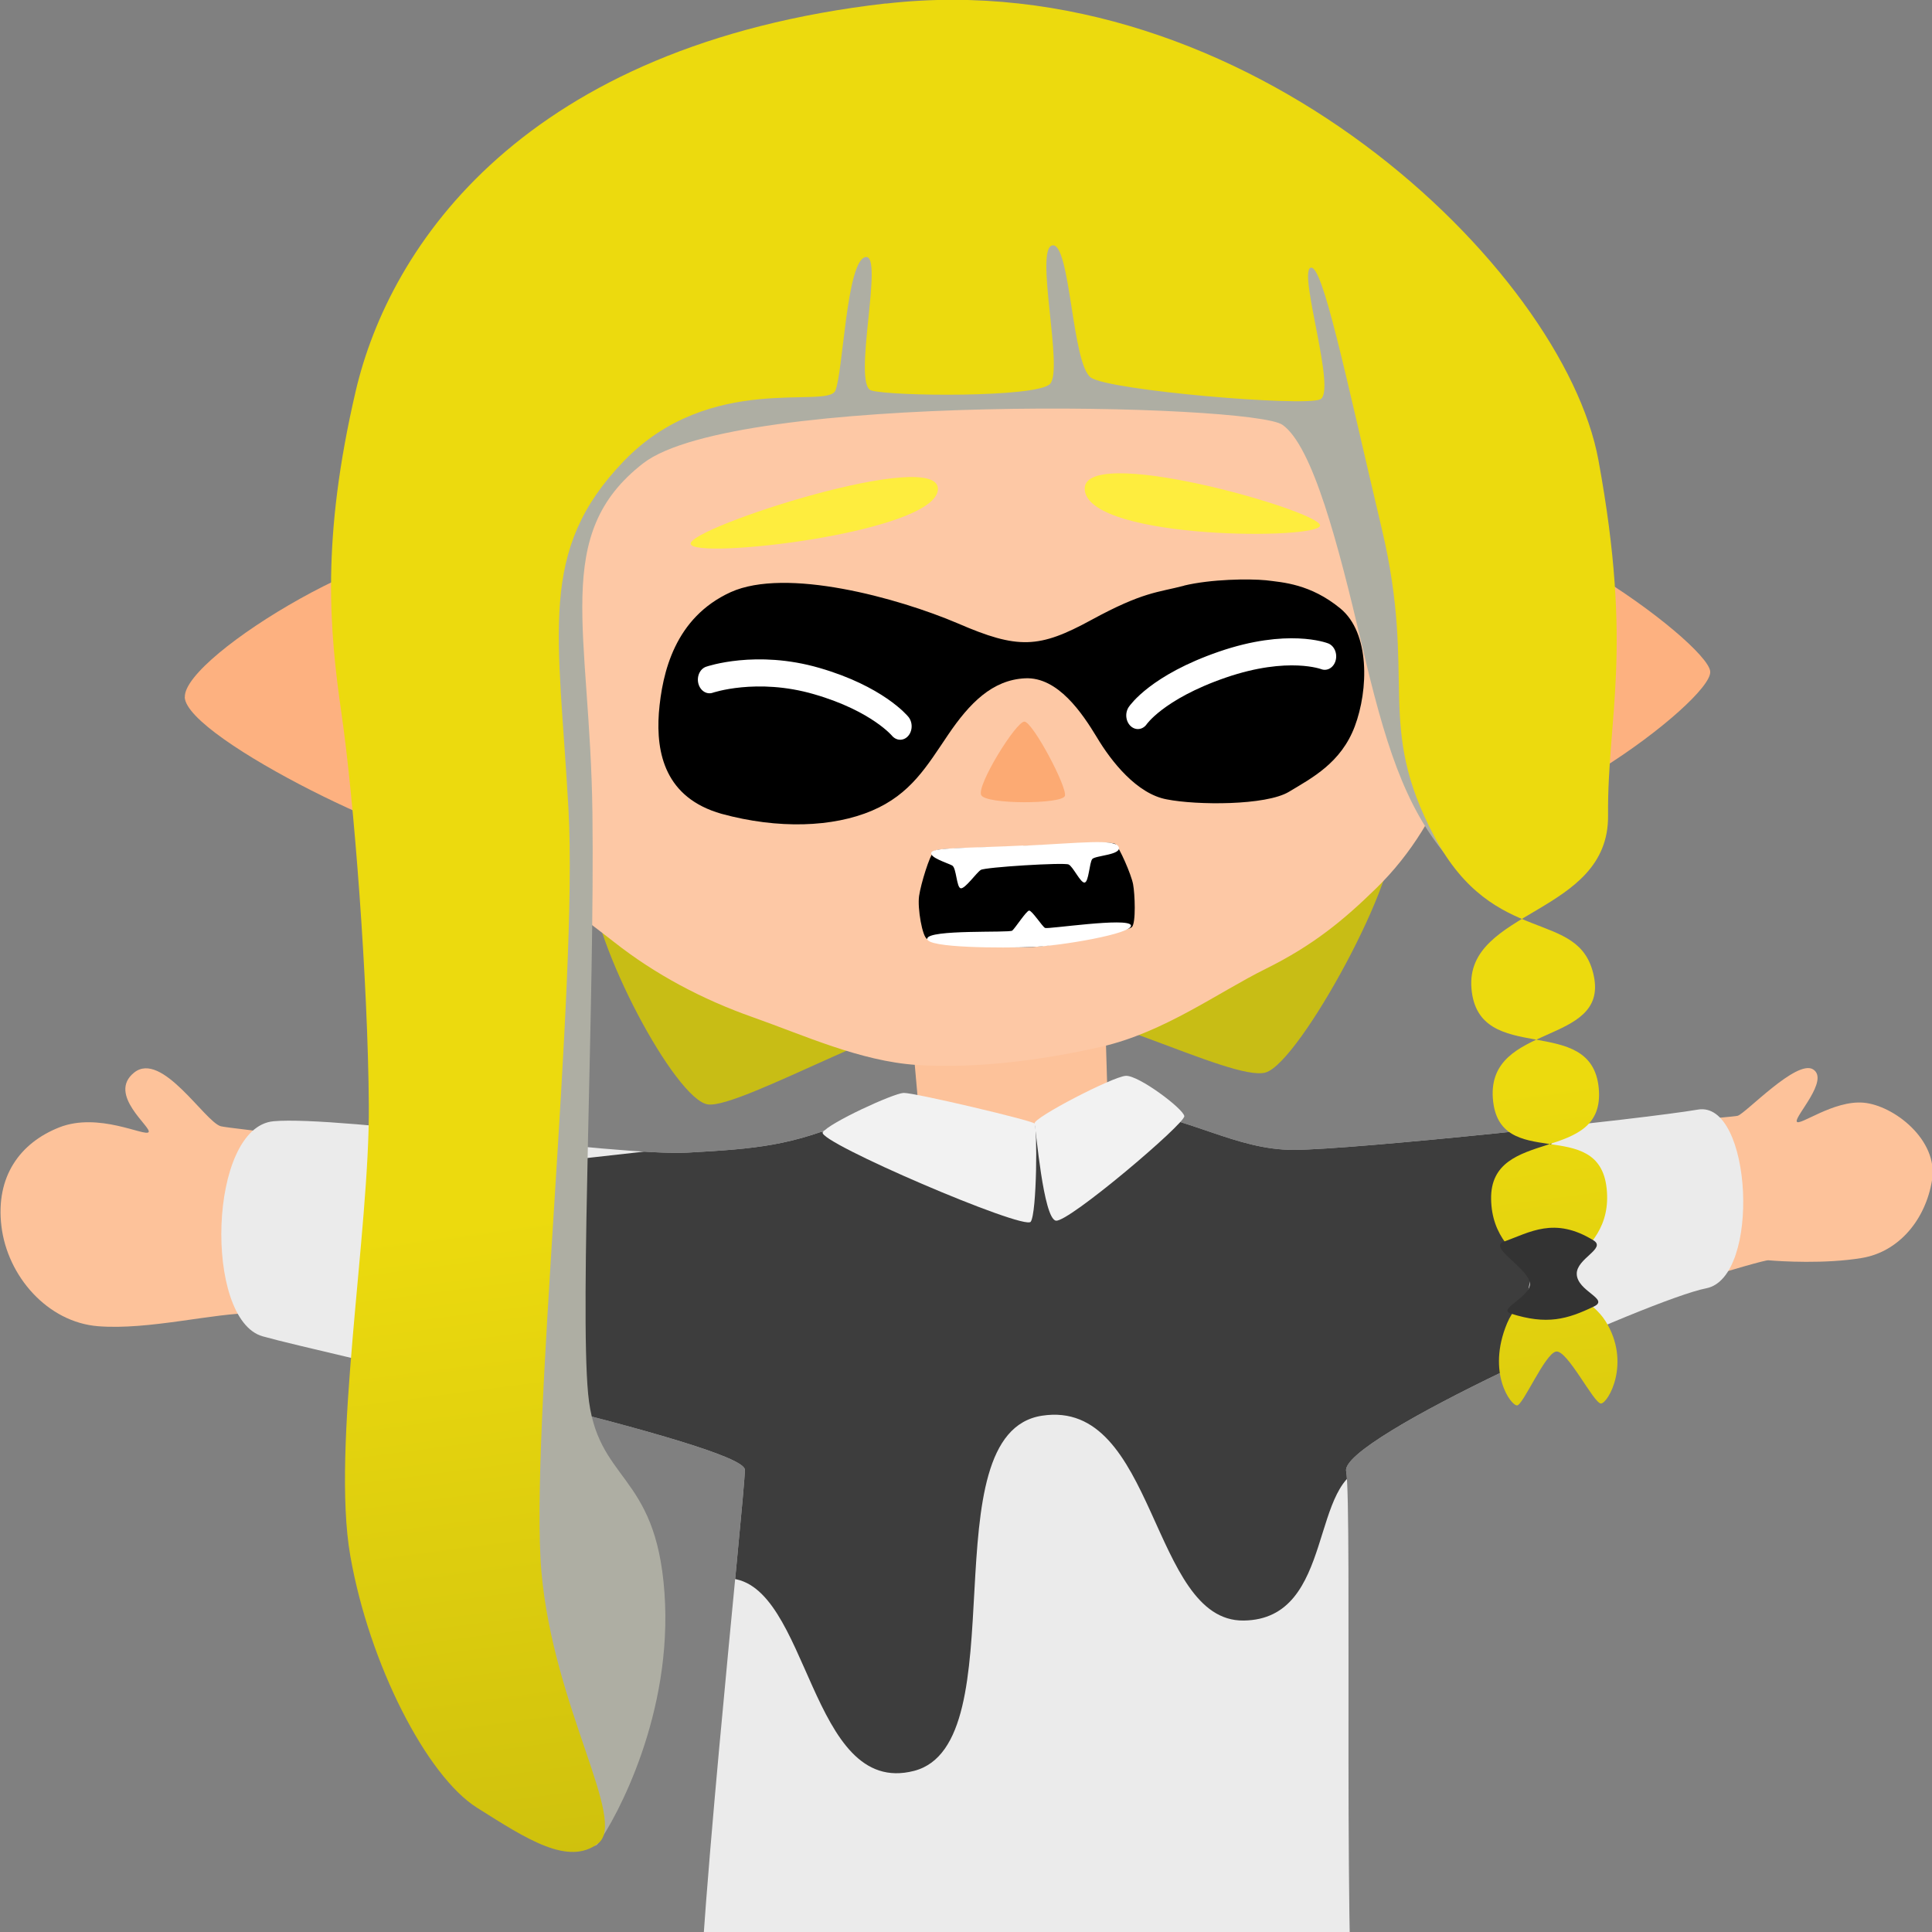 <?xml version="1.0" encoding="UTF-8" standalone="no"?>
<!-- Created with Inkscape (http://www.inkscape.org/) -->

<svg
   width="1080"
   height="1080"
   viewBox="0 0 285.75 285.75"
   version="1.1"
   id="svg1"
   inkscape:version="1.3.2 (091e20ef0f, 2023-11-25, custom)"
   sodipodi:docname="ahhh.svg"
   xml:space="preserve"
   inkscape:export-filename="ahhh.png"
   inkscape:export-xdpi="29.866667"
   inkscape:export-ydpi="29.866667"
   xmlns:inkscape="http://www.inkscape.org/namespaces/inkscape"
   xmlns:sodipodi="http://sodipodi.sourceforge.net/DTD/sodipodi-0.dtd"
   xmlns:xlink="http://www.w3.org/1999/xlink"
   xmlns="http://www.w3.org/2000/svg"
   xmlns:svg="http://www.w3.org/2000/svg"
   xmlns:rdf="http://www.w3.org/1999/02/22-rdf-syntax-ns#"
   xmlns:cc="http://creativecommons.org/ns#"><rect x="0" y="0" width="285.75" height="285.75" fill="#808080" stroke="none"/><sodipodi:namedview
     id="namedview1"
     pagecolor="#ffffff"
     bordercolor="#666666"
     borderopacity="1.0"
     inkscape:showpageshadow="2"
     inkscape:pageopacity="0.0"
     inkscape:pagecheckerboard="0"
     inkscape:deskcolor="#d1d1d1"
     inkscape:document-units="px"
     inkscape:zoom="0.25606581"
     inkscape:cx="1154.0002"
     inkscape:cy="1083.7058"
     inkscape:window-width="1920"
     inkscape:window-height="1004"
     inkscape:window-x="1920"
     inkscape:window-y="1080"
     inkscape:window-maximized="1"
     inkscape:current-layer="layer1"
     showguides="true"><sodipodi:guide
       position="144.011,-11.184"
       orientation="1,0"
       id="guide5"
       inkscape:locked="false" /></sodipodi:namedview><defs
     id="defs1"><linearGradient
       id="linearGradient7"
       inkscape:collect="always"><stop
         style="stop-color:#ecda0e;stop-opacity:1;"
         offset="0"
         id="stop7" /><stop
         style="stop-color:#c7ba0d;stop-opacity:1;"
         offset="1"
         id="stop8" /></linearGradient><mask
       maskUnits="userSpaceOnUse"
       id="mask12"><path
         id="path13"
         style="display:inline;fill:#ffffff;stroke-width:1.087;stroke-linecap:square;stroke-miterlimit:1.5;paint-order:fill markers stroke"
         inkscape:label="eye white right"
         d="m 35.738,34.887 c -0.122,0.142 -0.169,0.229 -0.181,0.4 -0.012,0.171 0.033,0.357 0.147,0.462 0.115,0.105 0.276,0.17 0.426,0.186 0.15,0.016 0.306,0.034 0.514,-0.004 0.208,-0.038 0.506,-0.333 0.573,-0.542 0.067,-0.21 0.013,-0.253 -0.161,-0.397 -0.174,-0.145 -0.556,-0.301 -0.814,-0.282 -0.259,0.019 -0.383,0.035 -0.505,0.178 z"
         sodipodi:nodetypes="zzzzzzzzzz" /></mask><mask
       maskUnits="userSpaceOnUse"
       id="mask11"><path
         id="path12"
         style="display:inline;fill:#ffffff;stroke-width:1.136;stroke-linecap:square;stroke-miterlimit:1.5;paint-order:fill markers stroke"
         inkscape:label="eye white left"
         d="m 36.054,35.78 c 0.13,0.101 0.288,0.131 0.491,0.148 0.203,0.017 0.42,-0.003 0.586,-0.08 0.166,-0.076 0.257,-0.232 0.336,-0.352 0.078,-0.12 0.084,-0.285 -0.004,-0.441 -0.088,-0.156 -0.266,-0.271 -0.504,-0.325 -0.239,-0.054 -0.632,0.019 -0.828,0.134 -0.195,0.115 -0.294,0.24 -0.291,0.407 0.003,0.167 0.085,0.408 0.215,0.509 z"
         sodipodi:nodetypes="zzzzzzzzzz" /></mask><linearGradient
       inkscape:collect="always"
       xlink:href="#linearGradient7"
       id="linearGradient8"
       x1="39.472"
       y1="39.675"
       x2="40.626"
       y2="48.889"
       gradientUnits="userSpaceOnUse" /><clipPath
       clipPathUnits="userSpaceOnUse"
       id="clipPath3"><path
         id="path4"
         style="fill:#ebebeb;fill-opacity:1;stroke-width:0.794;stroke-linecap:round;stroke-linejoin:round"
         d="m 42.175,29.426 c 1.133,0.327 1.731,0.325 3.042,0.255 1.31,-0.07 6.339,-1.369 7.555,-1.392 1.215,-0.022 1.672,3.474 0.623,3.896 -1.049,0.422 -8.653,2.921 -8.609,3.386 0.044,0.465 1.992,9.305 2.053,11.029 0.061,1.724 -4.372,2.712 -6.02,2.558 -1.648,-0.154 -6.252,-0.049 -6.11,-1.31 0.142,-1.261 -1.031,-10.453 -0.979,-11.06 0.053,-0.607 -5.95,-2.532 -6.98,-2.617 -1.031,-0.085 -1.211,-3.336 -0.195,-3.272 1.016,0.063 6.41,0.048 7.503,-0.066 1.092,-0.113 1.909,-0.848 2.968,-1.016 1.059,-0.168 1.256,0.126 2.17,0.047 0.914,-0.079 1.846,-0.764 2.979,-0.437 z"
         sodipodi:nodetypes="zzzzzzzzzzzzzzzz" /></clipPath></defs><g
     inkscape:label="Layer 1"
     inkscape:groupmode="layer"
     id="layer1"><g
       id="g4"
       inkscape:label="integrelle"
       transform="matrix(2.299,-0.333,0.333,2.299,-469.278,-135.339)"><g
         id="g24"
         inkscape:label="body"
         transform="matrix(3.575,0.284,-0.284,3.575,125.919,41.519)"><path
           id="rect13-9"
           style="fill:#fdc29a;stroke-width:0.291;stroke-linecap:round;stroke-linejoin:round"
           d="m 34.229,30.824 3.425,-0.251 -0.046,1.324 2.892,1.109 c 0,0 8.108,-0.129 8.253,-0.161 0.146,-0.032 1.114,-0.941 1.392,-0.735 0.278,0.206 -0.381,0.807 -0.351,0.904 0.03,0.097 0.674,-0.339 1.206,-0.257 0.532,0.082 1.284,0.746 1.125,1.446 -0.16,0.7 -0.672,1.236 -1.332,1.303 -0.66,0.067 -1.443,-0.033 -1.66,-0.066 -0.217,-0.033 -8.445,2.018 -8.445,2.018 l -0.286,13.065 c 0,0 -0.272,4.132 -0.772,4.946 -0.5,0.814 -1.356,8.59 -1.356,8.59 l 1.118,2.775 -3.716,-0.556 -0.448,-3.361 c 0,0 0.183,-6.091 0.3,-8.131 0.117,-2.04 0.472,-3.794 0.472,-3.794 l -2.211,-0.21 c 0,0 -1.032,3.108 -1.216,4.078 -0.184,0.97 -1.245,7.413 -1.245,7.413 l 1.121,3.515 -3.205,0.048 -0.921,-3.457 c 0,0 0.018,-7.302 0.743,-8.833 0.725,-1.531 1.24,-5.406 1.24,-5.406 l 1.001,-10.421 c 0,0 -8.373,-3.028 -9.075,-3.078 -0.702,-0.05 -1.87,0.183 -2.765,0.054 -0.895,-0.129 -1.551,-0.992 -1.6,-1.882 -0.05,-0.889 0.426,-1.457 1.139,-1.686 0.712,-0.228 1.499,0.262 1.575,0.188 0.077,-0.074 -0.7,-0.717 -0.185,-1.074 0.515,-0.357 1.193,0.951 1.471,1.051 0.278,0.1 10.82,1.858 10.82,1.858 l 1.566,-1.323 z"
           sodipodi:nodetypes="cccczzzzzzzcczcccczcczcccczcczzzzzzzccc"
           inkscape:label="meat" /><g
           id="g10"
           inkscape:label="shoes"
           transform="matrix(1.08,0,0,1.08,-3.129,-8.815)"><path
             id="rect10"
             style="fill:#f2f2f2;fill-opacity:1;stroke-width:1.818;stroke-linecap:round;stroke-linejoin:round"
             d="m 33.662,69.215 c -0.291,-0.641 -1.046,-2.185 -1.532,-2.748 -0.486,-0.563 -1.008,-0.822 -1.467,-0.899 -0.459,-0.077 -1.156,-0.204 -1.706,0.417 -0.551,0.621 -0.401,2.083 -0.082,2.825 0.319,0.742 0.311,1.442 1.212,1.766 0.901,0.324 2.997,0.362 3.323,0.123 0.326,-0.239 0.543,-0.843 0.252,-1.484 z"
             sodipodi:nodetypes="zzzzzzzzz"
             inkscape:label="right" /><path
             id="path11-3"
             style="fill:#f2f2f2;fill-opacity:1;stroke-width:1.818;stroke-linecap:round;stroke-linejoin:round"
             d="M 40.203,69.29 C 39.841,68.694 39.072,67.257 38.586,66.694 38.1,66.132 37.72,65.956 37.297,65.851 c -0.423,-0.105 -1.334,-0.259 -1.885,0.361 -0.551,0.621 -0.401,2.083 -0.082,2.825 0.319,0.742 0.687,0.978 1.506,1.346 0.819,0.368 2.478,0.666 3.129,0.447 0.651,-0.218 0.6,-0.945 0.237,-1.541 z"
             sodipodi:nodetypes="zzzzzzzzz"
             inkscape:label="left" /></g><g
           id="g21"
           inkscape:label="pants"
           transform="translate(1.089,1.962)"
           style="display:inline"><g
             id="g5908"
             inkscape:label="pants"
             style="display:inline"
             transform="matrix(0.932,0,0,1.175,2.819,-11.512)"><path
               id="rect5258"
               style="fill:#1a1a1a;stroke-width:0.443;stroke-linecap:round;stroke-linejoin:round;stroke-miterlimit:1.5;paint-order:fill markers stroke"
               inkscape:label="pants"
               d="m 34.395,49.077 5.042,-0.519 -0.282,4.23 c 0,0 -0.698,2.968 -0.695,3.671 0.003,0.703 -1.023,4.751 -1.275,5.161 -0.251,0.41 -3.177,0.535 -3.817,0.291 -0.64,-0.245 0.292,-5.389 0.223,-6.069 -0.069,-0.68 -0.115,-3.235 -0.079,-3.561 0.036,-0.326 -1.156,-0.08 -1.554,0.004 -0.399,0.084 -1.048,3.301 -1.128,3.829 -0.08,0.527 -0.398,4.801 -1.25,5.555 -0.852,0.754 -3.518,0.152 -3.779,-0.13 -0.262,-0.281 0.442,-5.404 0.274,-5.879 -0.168,-0.476 0.974,-5.667 0.974,-5.667 l 0.753,-1.153 z"
               sodipodi:nodetypes="ccczzzzzzzzzzccc" /></g></g><g
           id="g14"
           inkscape:label="shirt"
           transform="matrix(-0.959,0.042,0.04,0.968,72.286,1.664)"><path
             id="rect10-2"
             style="fill:#ebebeb;fill-opacity:1;stroke-width:0.794;stroke-linecap:round;stroke-linejoin:round"
             d="m 42.175,29.426 c 1.133,0.327 1.731,0.325 3.042,0.255 1.31,-0.07 6.339,-1.369 7.555,-1.392 1.215,-0.022 1.672,3.474 0.623,3.896 -1.049,0.422 -8.653,2.921 -8.609,3.386 0.044,0.465 1.992,9.305 2.053,11.029 0.061,1.724 -4.372,2.712 -6.02,2.558 -1.648,-0.154 -6.252,-0.049 -6.11,-1.31 0.142,-1.261 -1.031,-10.453 -0.979,-11.06 0.053,-0.607 -5.95,-2.532 -6.98,-2.617 -1.031,-0.085 -1.211,-3.336 -0.195,-3.272 1.016,0.063 6.41,0.048 7.503,-0.066 1.092,-0.113 1.909,-0.848 2.968,-1.016 1.059,-0.168 1.256,0.126 2.17,0.047 0.914,-0.079 1.846,-0.764 2.979,-0.437 z"
             sodipodi:nodetypes="zzzzzzzzzzzzzzzz" /><path
             id="rect14"
             style="display:inline;fill:#3d3d3d;fill-opacity:1;stroke-width:0.794;stroke-linecap:round;stroke-linejoin:round"
             d="m 28.912,29.528 21.684,0.062 c 0,0 -0.81,8.243 -2.711,9.191 -1.901,0.948 -1.131,-1.496 -2.601,-1.261 -1.47,0.235 -1.038,4.157 -3.02,3.873 -1.982,-0.284 -0.912,-6.124 -3.049,-6.217 -2.137,-0.093 -1.59,3.965 -3.306,4.131 -1.717,0.166 -1.472,-2.536 -2.612,-2.543 -1.14,-0.007 0.132,1.672 -1.219,1.386 -1.351,-0.286 -3.164,-8.623 -3.164,-8.623 z"
             sodipodi:nodetypes="cczzzzzzzc"
             inkscape:label="pattern"
             clip-path="url(#clipPath3)" /></g><path
           id="rect12"
           style="fill:#f2f2f2;stroke-width:0.765;stroke-linecap:round;stroke-linejoin:round"
           d="m 38.95,32.217 c -0.008,-0.131 -0.762,-0.778 -0.99,-0.781 -0.228,-0.004 -1.691,0.638 -1.672,0.74 0.019,0.102 0.046,1.697 0.268,1.746 0.222,0.048 2.401,-1.574 2.394,-1.705 z"
           sodipodi:nodetypes="zzzzzz" /><path
           id="rect13-9-0"
           style="fill:#f2f2f2;stroke-width:0.765;stroke-linecap:round;stroke-linejoin:round"
           d="m 36.288,32.176 c -0.047,-0.059 -2.102,-0.687 -2.285,-0.692 -0.183,-0.004 -1.359,0.448 -1.477,0.606 -0.118,0.158 3.461,1.975 3.582,1.822 0.121,-0.152 0.227,-1.677 0.18,-1.736 z"
           sodipodi:nodetypes="zzzzzz" /></g><g
         id="g12898-2-9"
         inkscape:label="head"
         transform="matrix(5.572,0.78,-0.78,5.572,62.798,-83.281)"
         style="display:inline"><path
           id="rect19720-1"
           style="fill:#c8bd15;fill-opacity:1;stroke-width:0.157;stroke-linecap:round;stroke-linejoin:round;stroke-miterlimit:1.5;paint-order:fill markers stroke"
           d="m 33.485,36.698 c -0.025,-0.761 8.93,-0.886 9.07,-0.462 0.14,0.424 -1.049,2.592 -1.437,2.701 -0.388,0.109 -2.17,-0.892 -3.069,-0.828 -0.9,0.065 -2.882,1.217 -3.246,1.159 -0.363,-0.057 -1.294,-1.809 -1.318,-2.571 z"
           sodipodi:nodetypes="zzzzzz" /><path
           id="path12850-2-2"
           style="fill:#fdc8a5;fill-opacity:1;stroke-width:1.049;stroke-linecap:square;stroke-linejoin:round;stroke-miterlimit:1.5;paint-order:stroke fill markers"
           d="m 42.451,29.354 c 0.532,0.482 0.71,1.042 0.778,1.621 0.068,0.579 0.027,1.176 0.12,1.734 0.093,0.558 0.254,1.13 0.34,1.689 0.086,0.559 -0.226,0.602 -0.43,1.104 -0.204,0.502 -0.469,0.959 -0.879,1.356 -0.373,0.361 -0.716,0.642 -1.255,0.906 -0.54,0.264 -1.151,0.713 -1.865,0.873 -0.714,0.159 -1.452,0.241 -2.09,0.196 -0.638,-0.045 -1.279,-0.344 -1.852,-0.549 -0.573,-0.205 -1.102,-0.49 -1.563,-0.856 -0.461,-0.366 -0.864,-0.627 -1.206,-1.111 -0.342,-0.484 -0.6,-1.017 -0.725,-1.577 -0.125,-0.561 -0.053,-1.152 0.075,-1.719 0.128,-0.567 0.311,-1.109 0.408,-1.57 0.096,-0.462 0.035,-0.836 0.057,-1.189 0.022,-0.353 0.127,-0.686 0.557,-1.066 0.43,-0.38 1.148,-0.461 1.957,-0.445 0.809,0.016 1.71,0.13 2.506,0.14 0.796,0.009 1.797,-0.116 2.732,-0.123 0.935,-0.007 1.804,0.105 2.335,0.587 z"
           sodipodi:nodetypes="ssssssssssssssssssssss"
           inkscape:label="face" /><path
           id="path12852-8-7"
           style="display:inline;fill:#fdb180;fill-opacity:1;stroke-width:1.058;stroke-linecap:square;stroke-linejoin:round;stroke-miterlimit:1.5;paint-order:stroke fill markers"
           inkscape:label="ear right"
           inkscape:transform-center-x="0.57222739"
           inkscape:transform-center-y="-0.00040558725"
           d="m 27.635,34.427 c -0.012,-0.422 1.805,-1.729 2.205,-1.41 0.401,0.319 0.206,2.735 0.001,2.873 -0.205,0.138 -2.195,-1.042 -2.207,-1.463 z"
           sodipodi:nodetypes="zzzz"
           transform="matrix(1.381,0,0,1.127,-9.256,-4.168)" /><path
           id="path12854-9-0"
           style="display:inline;fill:#fdb180;fill-opacity:1;stroke-width:1.32;stroke-linecap:square;stroke-linejoin:round;stroke-miterlimit:1.5;paint-order:stroke fill markers"
           inkscape:label="ear left"
           inkscape:transform-center-x="-0.57222699"
           inkscape:transform-center-y="-0.00040558725"
           d="m 42.95,32.806 c -0.737,0.532 -0.549,2.784 0.185,3.224 0.734,0.44 3.061,-1.273 3.036,-1.606 -0.024,-0.333 -2.484,-2.151 -3.222,-1.619 z"
           sodipodi:nodetypes="zzzz" /><g
           id="g12888-7-9"
           inkscape:label="face feat"
           transform="matrix(1.021,0.025,-0.026,1.045,-0.27,-2.593)"
           style="stroke-width:1.04"><path
             id="path12860-1-3"
             style="display:inline;fill:#fcaa73;stroke-width:1.625;stroke-linecap:square;stroke-linejoin:round;stroke-miterlimit:1.5;paint-order:stroke fill markers"
             inkscape:label="nose"
             d="m 39.237,35.799 c -0.032,0.09 -0.871,0.109 -0.926,0.008 -0.056,-0.102 0.37,-0.805 0.462,-0.805 0.092,-1.4e-4 0.496,0.708 0.465,0.798 z"
             sodipodi:nodetypes="zzzz" /><g
             id="g30205"
             inkscape:label="eye"
             transform="matrix(-4.489,-0.085,-0.006,5.144,199.327,-118.067)"
             style="display:inline;stroke-width:1.04"><path
               id="rect29546"
               style="display:inline;fill:#000000;fill-opacity:1;stroke-width:0.51;stroke-linecap:square;stroke-miterlimit:1.5;paint-order:fill markers stroke"
               inkscape:label="eye patch"
               d="m 35.338,30.048 c 0.066,0.017 0.101,0.016 0.228,0.08 0.127,0.064 0.179,0.068 0.329,0.018 0.15,-0.049 0.427,-0.104 0.562,-0.047 0.136,0.058 0.165,0.174 0.171,0.26 0.005,0.085 -0.02,0.178 -0.16,0.207 -0.141,0.028 -0.276,0.019 -0.371,-0.019 -0.095,-0.038 -0.133,-0.098 -0.184,-0.166 -0.051,-0.068 -0.106,-0.119 -0.187,-0.125 -0.081,-0.006 -0.143,0.069 -0.18,0.118 -0.037,0.05 -0.102,0.116 -0.176,0.125 -0.074,0.01 -0.245,0.005 -0.301,-0.026 -0.056,-0.031 -0.127,-0.065 -0.159,-0.143 -0.032,-0.078 -0.033,-0.198 0.042,-0.247 0.075,-0.049 0.143,-0.05 0.185,-0.053 0.042,-0.002 0.135,0.002 0.202,0.018 z"
               sodipodi:nodetypes="zzzzzzzzzzzzzzzzz" /><g
               id="g8"
               inkscape:label="close"
               style="display:inline;stroke-width:1.04"><path
                 id="rect7"
                 style="display:inline;fill:none;stroke:#ffffff;stroke-width:0.057;stroke-linecap:round;stroke-linejoin:round;stroke-dasharray:none"
                 d="m 36.505,30.285 c 0,0 -0.115,-0.038 -0.265,-0.006 -0.151,0.032 -0.208,0.088 -0.208,0.088"
                 sodipodi:nodetypes="czc" /><path
                 id="path8"
                 style="display:inline;fill:none;stroke:#ffffff;stroke-width:0.057;stroke-linecap:round;stroke-linejoin:round;stroke-dasharray:none"
                 d="m 34.988,30.185 c 0,0 0.091,-0.027 0.252,0.026 0.161,0.053 0.206,0.114 0.206,0.114"
                 sodipodi:nodetypes="czc" /></g></g><g
             id="g12886-0-0"
             inkscape:label="lashes"
             transform="matrix(-4.507,-0.236,-0.236,4.507,208.552,-93.541)"
             style="display:inline;stroke-width:1.04"><path
               id="path12882-3-2"
               style="display:inline;fill:#feed3e;fill-opacity:1;stroke-width:0.542;stroke-linecap:square;stroke-miterlimit:1.5;paint-order:fill markers stroke"
               inkscape:label="right"
               d="m 35.97,29.847 c -0.026,0.117 -0.591,0.076 -0.582,0.041 0.01,-0.036 0.608,-0.157 0.582,-0.041 z"
               sodipodi:nodetypes="zzz" /><path
               id="path12884-6-3"
               style="display:inline;fill:#feed3e;fill-opacity:1;stroke-width:0.55;stroke-linecap:square;stroke-miterlimit:1.5;paint-order:fill markers stroke"
               inkscape:label="left"
               d="m 36.33,29.87 c -7.46e-4,0.104 0.59,0.212 0.596,0.173 0.006,-0.039 -0.595,-0.277 -0.596,-0.173 z"
               sodipodi:nodetypes="zzz" /></g><path
             id="rect25600-7"
             style="display:none;fill:#fcaa73;stroke:#fcaa73;stroke-width:0.233;stroke-linecap:round;stroke-linejoin:round;stroke-miterlimit:1.5;stroke-dasharray:none;stroke-opacity:1;paint-order:fill markers stroke"
             d="m 40.073,36.944 -1.177,-0.159 -1.11,0.286 1.11,-0.286 z"
             sodipodi:nodetypes="ccccc" /><g
             id="g29947"
             inkscape:label="mouth"
             transform="matrix(-2.053,-0.103,-0.064,2.576,114.814,-39.153)"
             style="display:inline"><path
               id="rect29358"
               style="fill:#000000;fill-opacity:1;stroke-width:0.529;stroke-linecap:square;stroke-miterlimit:1.5;paint-order:fill markers stroke"
               inkscape:label="mouth"
               d="m 35.578,30.716 c 0.021,-0.01 0.177,0.008 0.495,0.037 0.318,0.028 0.46,0.031 0.481,0.049 0.021,0.018 0.061,0.137 0.068,0.19 0.007,0.053 -0.028,0.172 -0.053,0.178 -0.025,0.006 -0.439,0.015 -0.566,0.003 -0.127,-0.012 -0.515,-0.094 -0.535,-0.114 -0.021,-0.019 -0.008,-0.139 0.004,-0.179 0.012,-0.041 0.085,-0.154 0.106,-0.164 z"
               sodipodi:nodetypes="zzzzzzzzzz" /><path
               id="path29517"
               style="fill:#ffffff;fill-opacity:1;stroke-width:0.529;stroke-linecap:square;stroke-miterlimit:1.5;paint-order:fill markers stroke"
               inkscape:label="teeth top"
               d="m 36.073,30.75 c 0.311,0.029 0.478,0.034 0.493,0.056 0.014,0.022 -0.091,0.04 -0.115,0.049 -0.024,0.009 -0.028,0.092 -0.052,0.093 -0.024,4.31e-4 -0.08,-0.07 -0.103,-0.083 -0.022,-0.013 -0.447,-0.057 -0.472,-0.049 -0.025,0.008 -0.068,0.074 -0.09,0.071 -0.023,-0.003 -0.021,-0.085 -0.036,-0.101 -0.016,-0.016 -0.161,-0.026 -0.139,-0.059 0.023,-0.033 0.203,-0.005 0.514,0.024 z"
               sodipodi:nodetypes="zzzzzzzzzz" /><path
               id="path29519"
               style="fill:#ffffff;fill-opacity:1;stroke-width:0.529;stroke-linecap:square;stroke-miterlimit:1.5;paint-order:fill markers stroke"
               inkscape:label="teeth bottom"
               d="m 35.936,31.089 c 0.015,-0.005 0.075,-0.07 0.09,-0.068 0.015,0.002 0.071,0.078 0.086,0.089 0.015,0.011 0.453,0.019 0.456,0.059 0.003,0.04 -0.409,0.017 -0.564,0.004 -0.155,-0.013 -0.548,-0.087 -0.53,-0.121 0.018,-0.033 0.446,0.042 0.461,0.037 z"
               sodipodi:nodetypes="zzzzzzzz" /></g></g><g
           id="g12896-1-7"
           inkscape:label="hair"><path
             id="path12890-0-3"
             style="fill:#aeaea3;stroke-width:1.058;stroke-linecap:square;stroke-linejoin:round;stroke-miterlimit:1.5;paint-order:stroke fill markers"
             d="m 41.447,29.635 c 1.481,0.454 0.61,0.167 1.32,1.155 0.71,0.988 2.08,2.896 1.849,4.156 -0.231,1.259 -0.953,2.134 -1.435,1.554 -0.482,-0.58 -0.696,-1.287 -0.955,-2.415 -0.259,-1.128 -0.542,-2.233 -0.882,-2.476 -0.34,-0.243 -6.192,-0.401 -7.237,0.401 -1.045,0.802 -0.609,1.883 -0.593,3.953 0.017,2.07 -0.17,5.565 -0.08,6.573 0.09,1.008 0.76,0.876 0.853,2.251 0.093,1.375 -0.555,2.549 -0.766,2.841 -0.211,0.292 -1.444,-2.033 -2.062,-7.521 -0.619,-5.488 -0.022,-8.667 2.312,-10.464 2.334,-1.797 6.194,-0.462 7.675,-0.008 z"
             sodipodi:nodetypes="zzzzzzzzzzzzzzz"
             inkscape:label="hair under" /><path
             id="path12892-6-6"
             style="fill:url(#linearGradient8);fill-opacity:1;stroke-width:1.058;stroke-linecap:square;stroke-linejoin:round;stroke-miterlimit:1.5;paint-order:stroke fill markers"
             d="m 36.877,26.821 c 4.095,-0.45 7.654,3.046 8.04,5.203 0.386,2.157 0.086,2.9 0.09,4.025 0.005,1.125 -1.627,1.05 -1.555,1.949 0.071,0.899 1.358,0.268 1.435,1.135 0.077,0.867 -1.234,0.42 -1.224,1.249 0.009,0.829 1,0.92 1.289,1.389 0.29,0.469 0.024,0.929 -0.057,0.93 -0.081,0.001 -0.381,-0.618 -0.507,-0.59 -0.126,0.027 -0.374,0.603 -0.442,0.607 -0.068,0.004 -0.346,-0.369 -0.109,-0.93 0.237,-0.561 1.219,-0.685 1.134,-1.521 -0.085,-0.836 -1.226,-0.172 -1.283,-1.027 -0.057,-0.855 1.307,-0.587 1.15,-1.374 -0.157,-0.787 -1.121,-0.305 -1.795,-1.585 -0.674,-1.28 -0.183,-1.774 -0.581,-3.49 -0.398,-1.716 -0.659,-3.025 -0.794,-2.957 -0.135,0.068 0.293,1.407 0.103,1.489 -0.19,0.083 -2.374,-0.111 -2.591,-0.258 -0.217,-0.147 -0.225,-1.532 -0.43,-1.499 -0.205,0.033 0.122,1.412 -0.035,1.568 -0.157,0.156 -1.802,0.131 -2.022,0.064 -0.221,-0.066 0.157,-1.553 -0.059,-1.51 -0.216,0.042 -0.258,1.295 -0.348,1.509 -0.09,0.214 -1.413,-0.225 -2.397,0.786 -0.984,1.011 -0.748,1.926 -0.646,3.934 0.102,2.009 -0.475,7.094 -0.347,8.631 0.128,1.538 0.963,2.823 0.626,3.078 -0.338,0.255 -0.802,-0.051 -1.367,-0.411 -0.565,-0.359 -1.211,-1.625 -1.421,-2.858 -0.21,-1.233 0.237,-3.674 0.234,-5.092 -0.003,-1.418 -0.153,-3.477 -0.288,-4.438 -0.134,-0.961 -0.218,-1.982 0.176,-3.642 0.394,-1.661 1.928,-3.916 6.023,-4.366 z"
             sodipodi:nodetypes="zzzzzzzzzzzzzzzzzzzzzzzzzzzzzzzzzzz"
             inkscape:label="hair" /><path
             id="path12894-3-1"
             style="fill:#333333;stroke-width:1.058;stroke-linecap:square;stroke-linejoin:round;stroke-miterlimit:1.5;paint-order:stroke fill markers"
             d="m 43.804,40.865 c 0.296,-0.105 0.576,-0.285 1.016,-0.01 0.147,0.092 -0.193,0.203 -0.192,0.377 0.001,0.197 0.372,0.286 0.194,0.37 -0.305,0.145 -0.535,0.209 -0.944,0.076 -0.16,-0.052 0.263,-0.198 0.216,-0.36 -0.051,-0.175 -0.464,-0.392 -0.29,-0.454 z"
             sodipodi:nodetypes="sssssss"
             inkscape:label="hair tie" /></g></g></g></g></svg>

